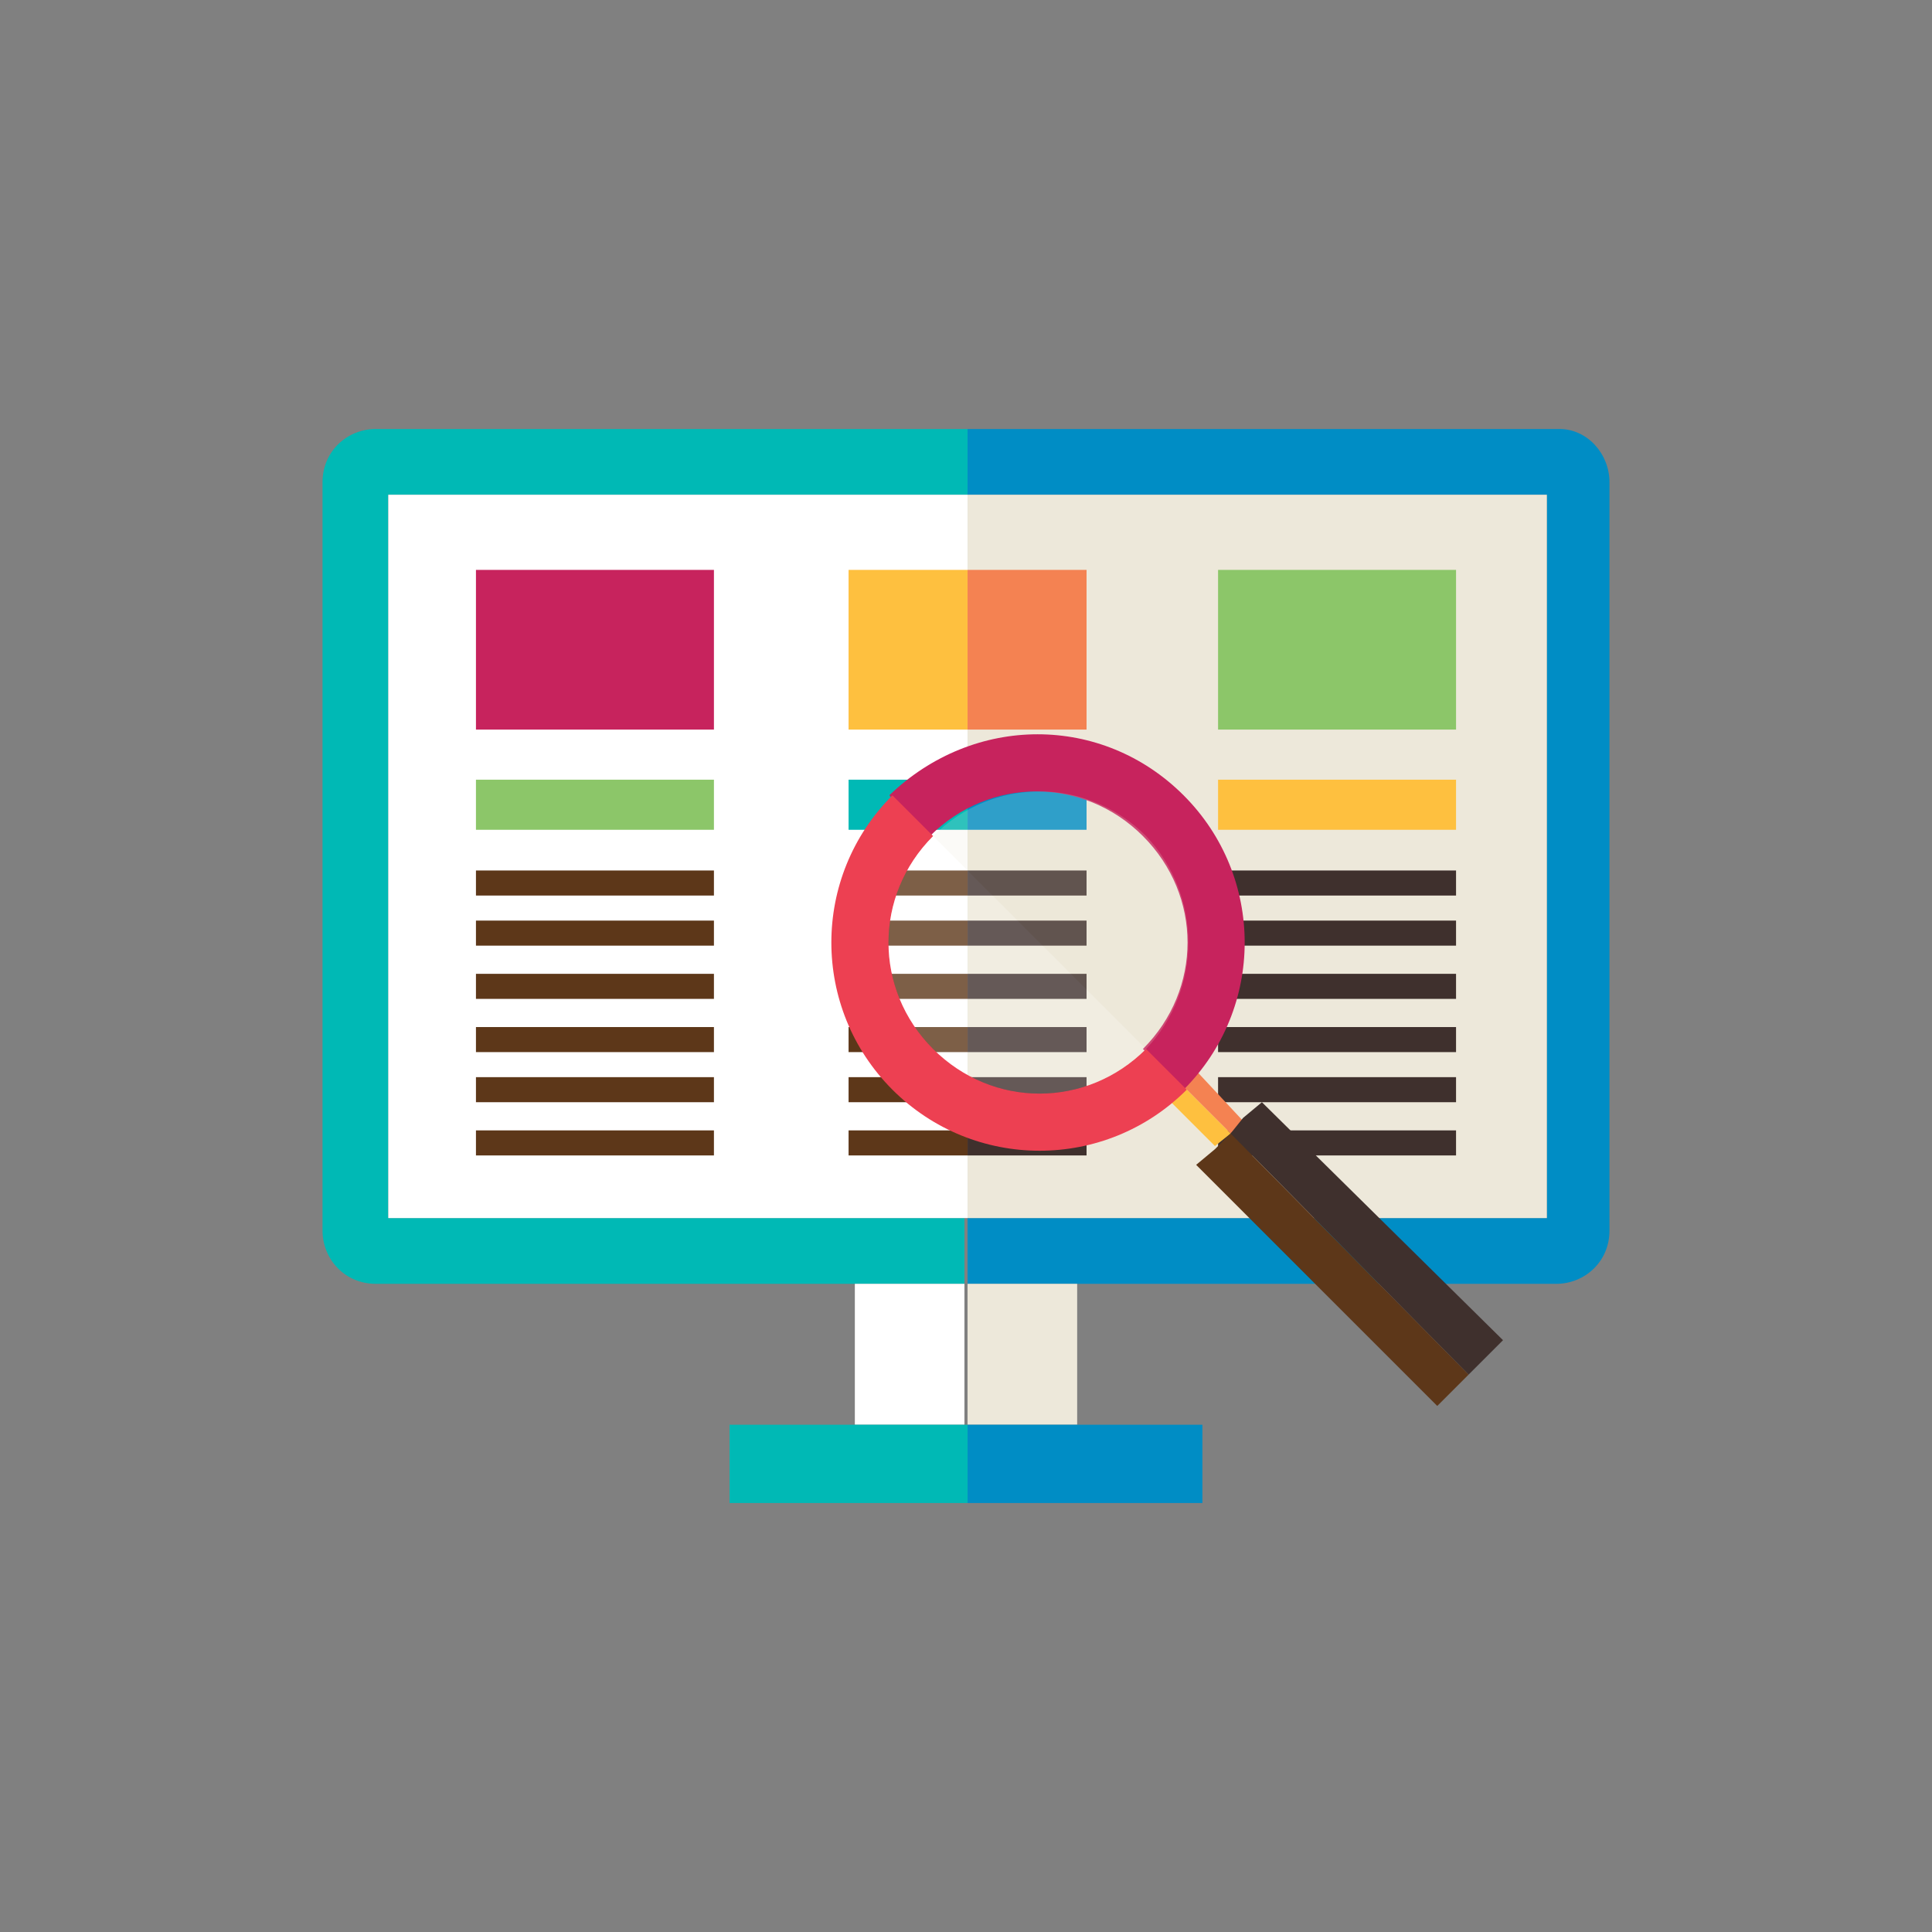 <?xml version="1.0" encoding="utf-8"?>
<!-- Generator: Adobe Illustrator 16.0.4, SVG Export Plug-In . SVG Version: 6.00 Build 0)  -->
<!DOCTYPE svg PUBLIC "-//W3C//DTD SVG 1.1//EN" "http://www.w3.org/Graphics/SVG/1.1/DTD/svg11.dtd">
<svg version="1.1" id="Layer_1" xmlns="http://www.w3.org/2000/svg" xmlns:xlink="http://www.w3.org/1999/xlink" x="0px" y="0px"
	 width="61.7px" height="61.7px" viewBox="0 0 61.7 61.7" enable-background="new 0 0 61.7 61.7" xml:space="preserve">
<rect x="0" y="0" width="61.7" height="61.7" fill="#808080" stroke="none"/>
<g>
	<g>
		<g>
			<g>
				<path fill="#00B9B5" d="M30.9,38.9H12.4V15.8h18.5v-2.1H12c-0.9,0-1.7,0.7-1.7,1.7v23.9c0,0.9,0.7,1.7,1.7,1.7h15.3h3.5V38.9z"
					/>
				<path fill="#008DC5" d="M49.8,13.7H30.9v2.1h18.5v23.1H30.9V41h3.5h15.3c0.9,0,1.7-0.7,1.7-1.7V15.4
					C51.4,14.5,50.7,13.7,49.8,13.7z"/>
				<rect x="30.9" y="15.8" fill="#EDE8DA" width="18.5" height="23.1"/>
				<rect x="12.4" y="15.8" fill="#FFFFFF" width="18.5" height="23.1"/>
				<rect x="30.9" y="41" fill="#EDE8DA" width="3.5" height="4.5"/>
				<rect x="27.3" y="41" fill="#FFFFFF" width="3.5" height="4.5"/>
				<polygon fill="#008DC5" points="30.9,48 38.4,48 38.4,45.5 34.4,45.5 30.9,45.5 				"/>
				<polygon fill="#00B9B5" points="27.3,45.5 23.3,45.5 23.3,48 30.9,48 30.9,45.5 				"/>
			</g>
			<g>
				<g>
					<rect x="15.2" y="18.2" fill="#C7235D" width="7.6" height="5.1"/>
					<rect x="15.2" y="24.9" fill="#8CC669" width="7.6" height="1.6"/>
					<g>
						<g>
							<rect x="15.2" y="27.8" fill="#5D3719" width="7.6" height="0.8"/>
						</g>
						<g>
							<rect x="15.2" y="29.4" fill="#5D3719" width="7.6" height="0.8"/>
						</g>
						<g>
							<rect x="15.2" y="31.1" fill="#5D3719" width="7.6" height="0.8"/>
						</g>
						<g>
							<rect x="15.2" y="32.8" fill="#5D3719" width="7.6" height="0.8"/>
						</g>
						<g>
							<rect x="15.2" y="34.4" fill="#5D3719" width="7.6" height="0.8"/>
						</g>
						<g>
							<rect x="15.2" y="36.1" fill="#5D3719" width="7.6" height="0.8"/>
						</g>
					</g>
				</g>
				<g>
					<rect x="38.9" y="18.2" fill="#8CC669" width="7.6" height="5.1"/>
					<rect x="38.9" y="24.9" fill="#FEC03F" width="7.6" height="1.6"/>
					<g>
						<g>
							<rect x="38.9" y="27.8" fill="#3F302D" width="7.6" height="0.8"/>
						</g>
						<g>
							<rect x="38.9" y="29.4" fill="#3F302D" width="7.6" height="0.8"/>
						</g>
						<g>
							<rect x="38.9" y="31.1" fill="#3F302D" width="7.6" height="0.8"/>
						</g>
						<g>
							<rect x="38.9" y="32.8" fill="#3F302D" width="7.6" height="0.8"/>
						</g>
						<g>
							<rect x="38.9" y="34.4" fill="#3F302D" width="7.6" height="0.8"/>
						</g>
						<g>
							<rect x="38.9" y="36.1" fill="#3F302D" width="7.6" height="0.8"/>
						</g>
					</g>
				</g>
				<g>
					<g>
						<rect x="27.1" y="18.2" fill="#FEC03F" width="3.8" height="5.1"/>
						<rect x="30.9" y="18.2" fill="#F48252" width="3.8" height="5.1"/>
					</g>
					<g>
						<rect x="30.9" y="24.9" fill="#008DC5" width="3.8" height="1.6"/>
						<rect x="27.1" y="24.9" fill="#00B9B5" width="3.8" height="1.6"/>
					</g>
					<g>
						<g>
							<rect x="30.9" y="27.8" fill="#3F302D" width="3.8" height="0.8"/>
							<rect x="30.9" y="29.4" fill="#3F302D" width="3.8" height="0.8"/>
							<rect x="30.9" y="31.1" fill="#3F302D" width="3.8" height="0.8"/>
							<rect x="30.9" y="32.8" fill="#3F302D" width="3.8" height="0.8"/>
							<rect x="30.9" y="34.4" fill="#3F302D" width="3.8" height="0.8"/>
							<rect x="30.9" y="36.1" fill="#3F302D" width="3.8" height="0.8"/>
						</g>
						<g>
							<rect x="27.1" y="27.8" fill="#5D3719" width="3.8" height="0.8"/>
							<rect x="27.1" y="29.4" fill="#5D3719" width="3.8" height="0.8"/>
							<rect x="27.1" y="31.1" fill="#5D3719" width="3.8" height="0.8"/>
							<rect x="27.1" y="32.8" fill="#5D3719" width="3.8" height="0.8"/>
							<rect x="27.1" y="34.4" fill="#5D3719" width="3.8" height="0.8"/>
							<rect x="27.1" y="36.1" fill="#5D3719" width="3.8" height="0.8"/>
						</g>
					</g>
				</g>
			</g>
		</g>
		<g>
			<g>
				<polygon fill="#F48252" points="37.4,34.4 37.9,34.8 39.3,36.2 39.7,35.8 38.3,34.3 37.9,33.9 				"/>
				<polygon fill="#FEC03F" points="37,34.8 37.4,35.2 38.8,36.6 39.3,36.2 37.9,34.8 37.4,34.4 				"/>
			</g>
			<g>
				<polygon fill="#3F302D" points="39.7,35.7 39.3,36.2 39.4,36.3 46.9,43.9 48,42.8 40.3,35.2 				"/>
				<polygon fill="#5D3719" points="38.8,36.7 38.2,37.2 45.9,44.9 46.9,43.9 39.4,36.3 39.3,36.2 				"/>
			</g>
			<g>
				<path fill="#C7235D" d="M28.4,25.4l1.3,1.3c1.9-1.9,4.9-1.9,6.8,0s1.9,4.9,0,6.8l1.3,1.3c2.6-2.6,2.6-6.8,0-9.4
					S31.1,22.8,28.4,25.4z"/>
				<path fill="#ED4052" d="M29.8,26.7l-1.3-1.3c-2.6,2.6-2.6,6.8,0,9.4c2.6,2.6,6.8,2.6,9.4,0l-1.3-1.3c-1.9,1.9-4.9,1.9-6.8,0
					C27.9,31.6,27.9,28.6,29.8,26.7z"/>
			</g>
			<g>
				<path opacity="0.2" fill="#EDE8DA" d="M36.6,26.7c-1.9-1.9-4.9-1.9-6.8,0l6.8,6.8C38.4,31.6,38.4,28.6,36.6,26.7z"/>
				<path opacity="0.2" fill="#FFFFFF" d="M29.8,33.5c1.9,1.9,4.9,1.9,6.8,0l-6.8-6.8C27.9,28.6,27.9,31.6,29.8,33.5z"/>
			</g>
		</g>
	</g>
</g>
</svg>

